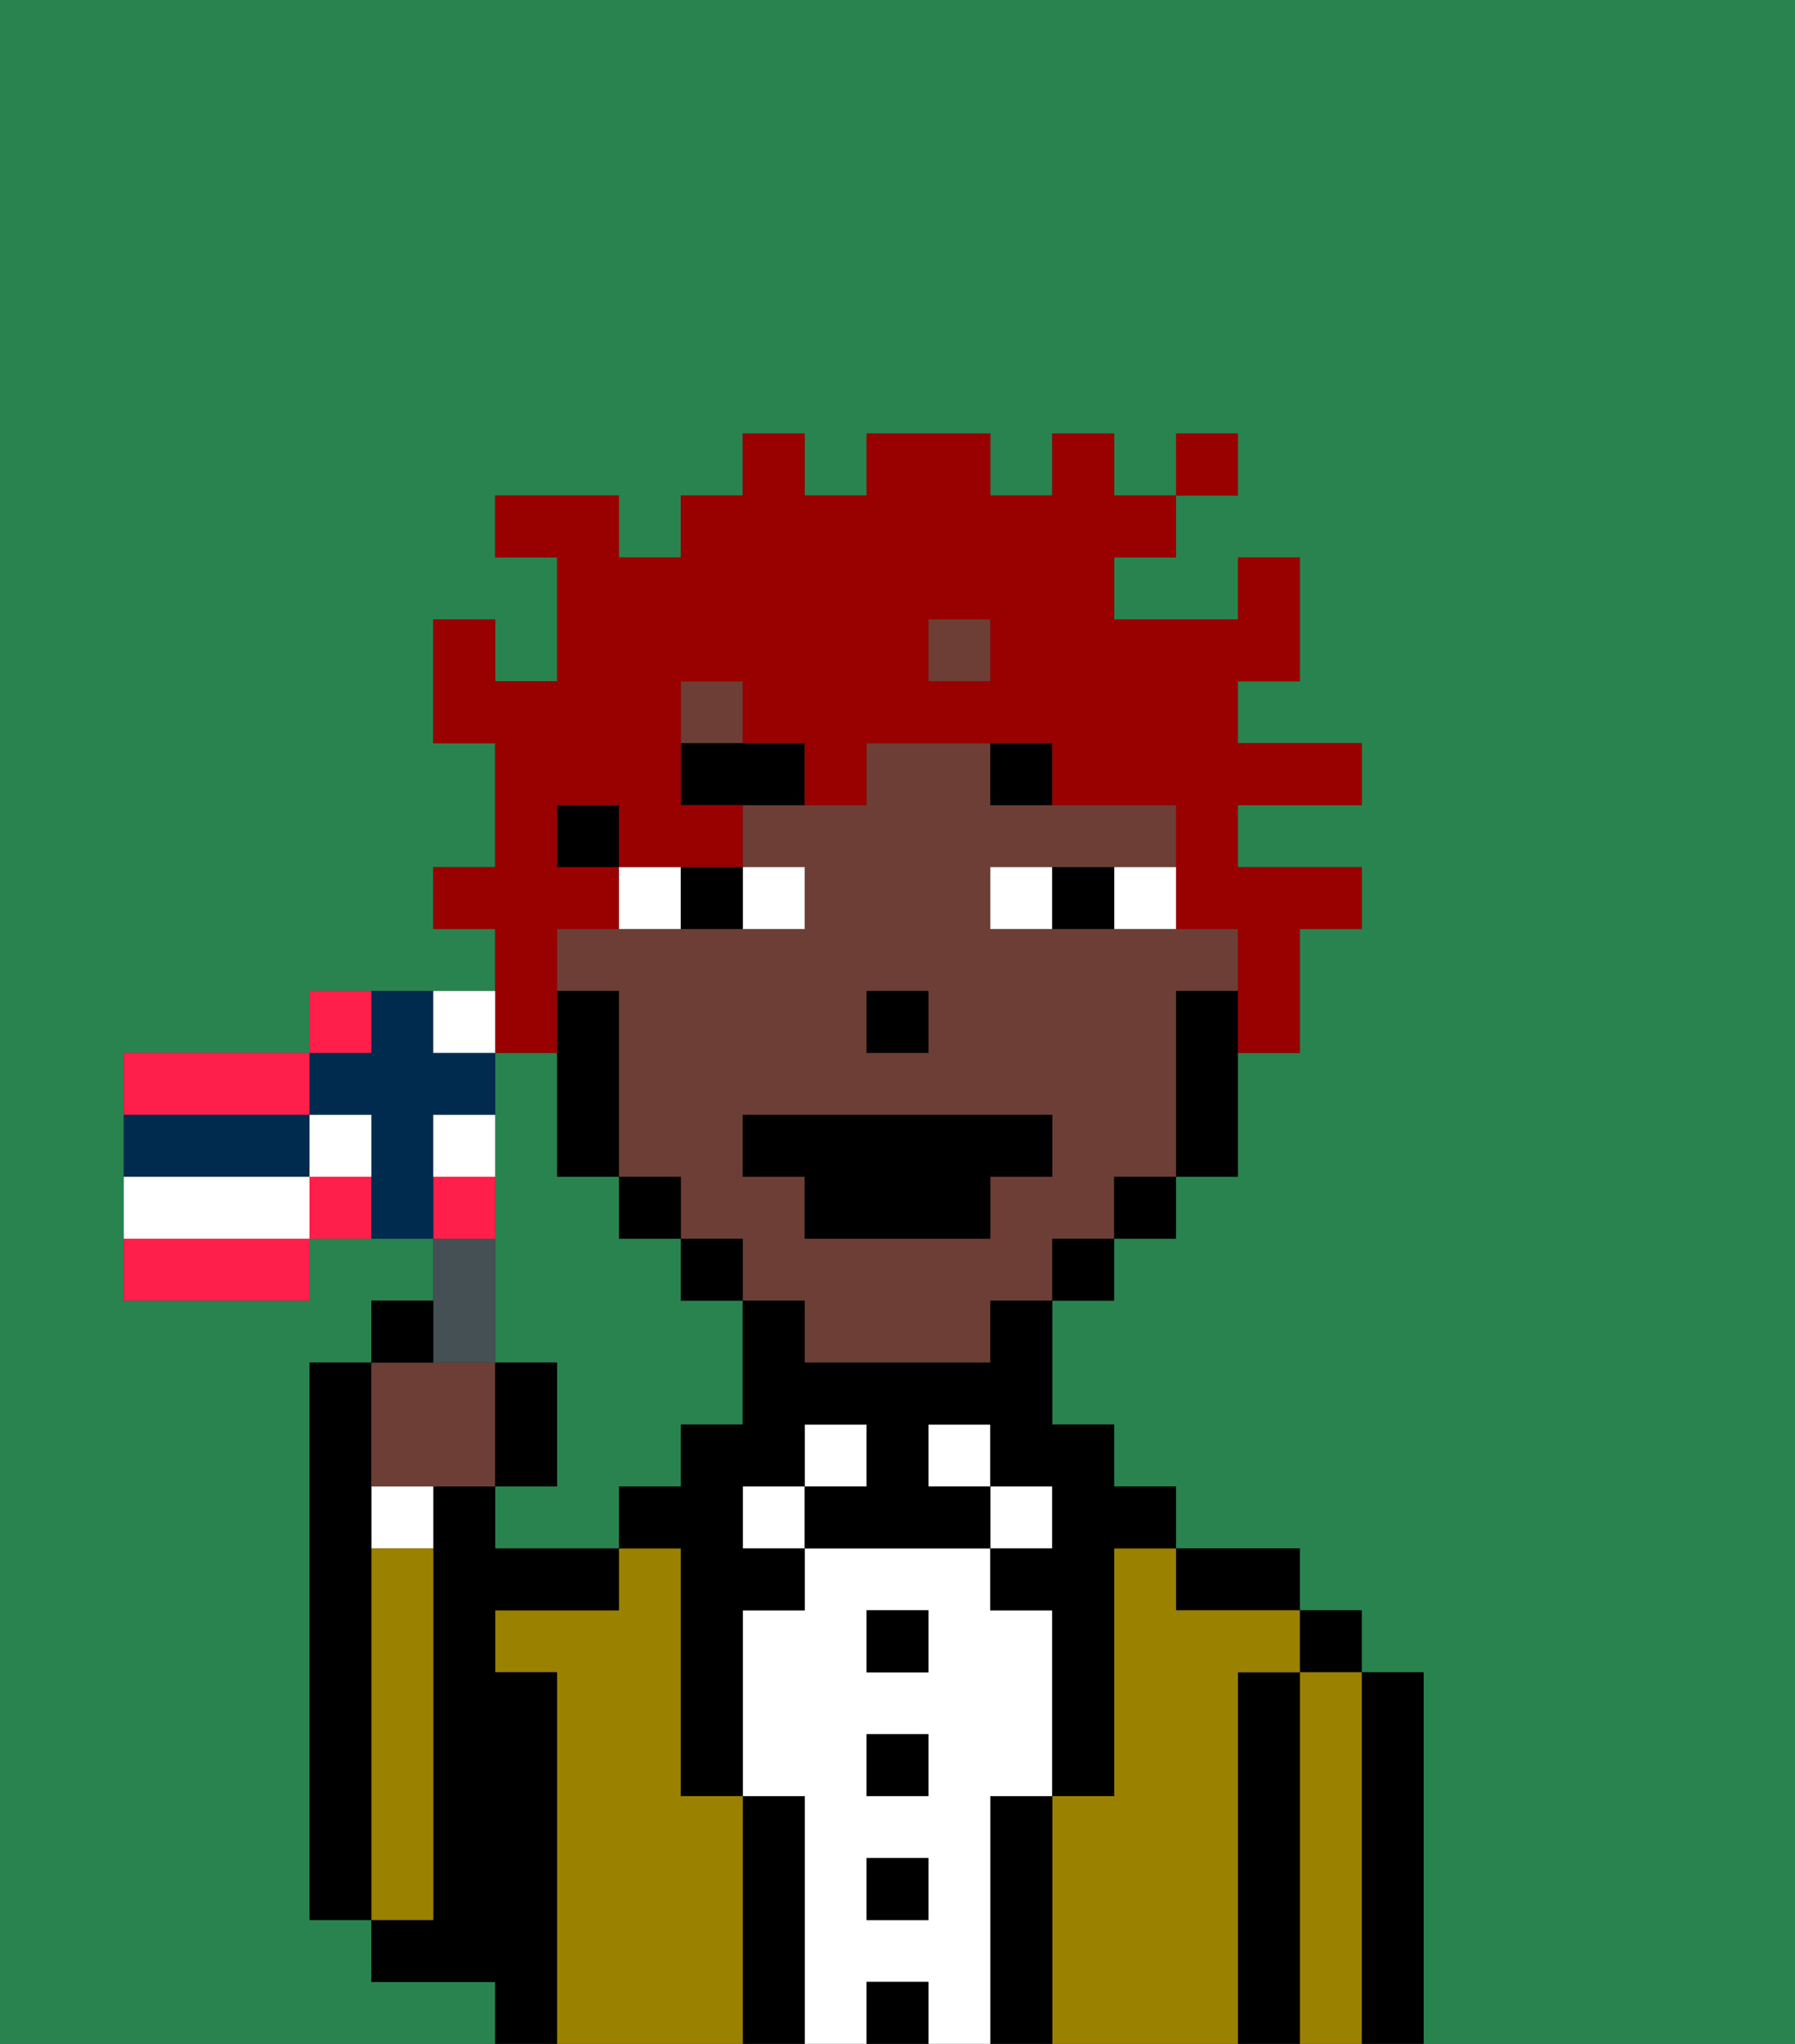 <svg xmlns="http://www.w3.org/2000/svg" viewBox="0 0 29 33"><rect x="0" y="0" width="29" height="33" fill="#333333" stroke="none"/><defs><style>polygon,rect,path{shape-rendering:crispedges;}.cb66-1{fill:#29834f;}.cb66-2{fill:#000000;}.cb66-3{fill:#9b8100;}.cb66-4{fill:#ffffff;}.cb66-5{fill:#6d3e35;}.cb66-6{fill:#000000;}.cb66-7{fill:#990000;}.cb66-8{fill:#455054;}.cb66-9{fill:#ff1f4a;}.cb66-10{fill:#002b4f;}</style></defs><path class="cb66-1" d="M11,24V23h1V21H11V20H10V19H9V17H8v5H9v2H8v1h2V24Z"/><path class="cb66-1" d="M0,33H8V32H6V31H5V22H6V21H7V20H5v1H2V17H5V16H8V15H7V14H8V12H7V10H8v1H9V9H8V8h2V9h1V8h1V7h1V8h1V7h2V8h1V7h1V8h1V7h1V8H19V9H18v1h2V9h1v2H20v1h2v1H20v1h2v1H21v2H20v2H19v1H18v1H17v2h1v1h1v1h2v1h1v1h1v6h6V0H0Z"/><path class="cb66-2" d="M23,27H22v6h1V27Z"/><rect class="cb66-2" x="21" y="26" width="1" height="1"/><path class="cb66-3" d="M22,27H21v6h1V27Z"/><path class="cb66-2" d="M21,27H20v6h1V27Z"/><path class="cb66-2" d="M20,26h1V25H19v1Z"/><path class="cb66-3" d="M20,27h1V26H19V25H18v4H17v4h3V27Z"/><rect class="cb66-4" x="16" y="24" width="1" height="1"/><path class="cb66-2" d="M17,29H16v4h1V29Z"/><rect class="cb66-4" x="15" y="23" width="1" height="1"/><path class="cb66-4" d="M16,29h1V26H16V25H13v1H12v3h1v4h1V32h1v1h1V29Zm-1,2H14V30h1Zm0-2H14V28h1Zm0-2H14V26h1Z"/><rect class="cb66-2" x="14" y="26" width="1" height="1"/><rect class="cb66-2" x="14" y="28" width="1" height="1"/><rect class="cb66-2" x="14" y="30" width="1" height="1"/><rect class="cb66-2" x="14" y="32" width="1" height="1"/><rect class="cb66-4" x="13" y="23" width="1" height="1"/><rect class="cb66-4" x="12" y="24" width="1" height="1"/><path class="cb66-2" d="M13,29H12v4h1V29Z"/><path class="cb66-3" d="M12,29H11V25H10v1H8v1H9v6h3V29Z"/><path class="cb66-2" d="M9,27H8V26h2V25H8V24H7v7H6v1H8v1H9V27Z"/><path class="cb66-4" d="M6,25H7V24H6Z"/><path class="cb66-3" d="M7,30V25H6v6H7Z"/><path class="cb66-2" d="M6,25V22H5v9H6V25Z"/><path class="cb66-5" d="M19,16h1V15H16V14h3V13H16V12H14v1H12v1h1v1H9v1h1v3h1v1h1v1h1v1h3V21h1V20h1V19h1V16Zm-5,0h1v1H14Zm3,3H16v1H13V19H12V18h5Z"/><rect class="cb66-5" x="15" y="10" width="1" height="1"/><rect class="cb66-5" x="11" y="11" width="1" height="1"/><path class="cb66-2" d="M19,16v3h1V16Z"/><rect class="cb66-2" x="18" y="19" width="1" height="1"/><rect class="cb66-2" x="17" y="20" width="1" height="1"/><path class="cb66-2" d="M16,22H13V21H12v2H11v1H10v1h1v4h1V26h1V25H12V24h1V23h1v1H13v1h3V24H15V23h1v1h1v1H16v1h1v3h1V25h1V24H18V23H17V21H16Z"/><rect class="cb66-2" x="11" y="20" width="1" height="1"/><rect class="cb66-2" x="10" y="19" width="1" height="1"/><rect class="cb66-2" x="9" y="13" width="1" height="1"/><path class="cb66-2" d="M10,19V16H9v3Z"/><rect class="cb66-2" x="14" y="16" width="1" height="1"/><path class="cb66-4" d="M13,15V14H12v1Z"/><path class="cb66-4" d="M11,14H10v1h1Z"/><path class="cb66-4" d="M18,15h1V14H18Z"/><path class="cb66-4" d="M16,14v1h1V14Z"/><path class="cb66-2" d="M12,15V14H11v1Z"/><path class="cb66-2" d="M17,14v1h1V14Z"/><path class="cb66-6" d="M13,12H11v1h2Z"/><path class="cb66-6" d="M17,13V12H16v1Z"/><polygon class="cb66-2" points="12 19 13 19 13 20 16 20 16 19 17 19 17 18 12 18 12 19"/><path class="cb66-7" d="M9,17V15h1V14H9V13h1v1h2V13H11V11h1v1h1v1h1V12h3v1h2v2h1v2h1V15h1V14H20V13h2V12H20V11h1V9H20v1H18V9h1V8H18V7H17V8H16V7H14V8H13V7H12V8H11V9H10V8H8V9H9v2H8V10H7v2H8v2H7v1H8v2Zm6-7h1v1H15Z"/><rect class="cb66-7" x="19" y="7" width="1" height="1"/><path class="cb66-5" d="M7,24H8V22H6v2Z"/><path class="cb66-8" d="M8,22V20H7v2Z"/><path class="cb66-2" d="M7,21H6v1H7Z"/><path class="cb66-2" d="M9,22H8v2H9Z"/><path class="cb66-9" d="M5,17H2v1H5Z"/><path class="cb66-9" d="M2,21H5V20H2Z"/><path class="cb66-9" d="M5,19v1H6V19Z"/><path class="cb66-9" d="M8,19H7v1H8Z"/><path class="cb66-10" d="M7,18H8V17H7V16H6v1H5v1H6v2H7V18Z"/><path class="cb66-10" d="M5,19V18H2v1H5Z"/><path class="cb66-9" d="M6,16H5v1H6Z"/><path class="cb66-4" d="M6,19V18H5v1Z"/><path class="cb66-4" d="M4,19H2v1H5V19Z"/><path class="cb66-4" d="M7,18v1H8V18Z"/><path class="cb66-4" d="M8,17V16H7v1Z"/></svg>